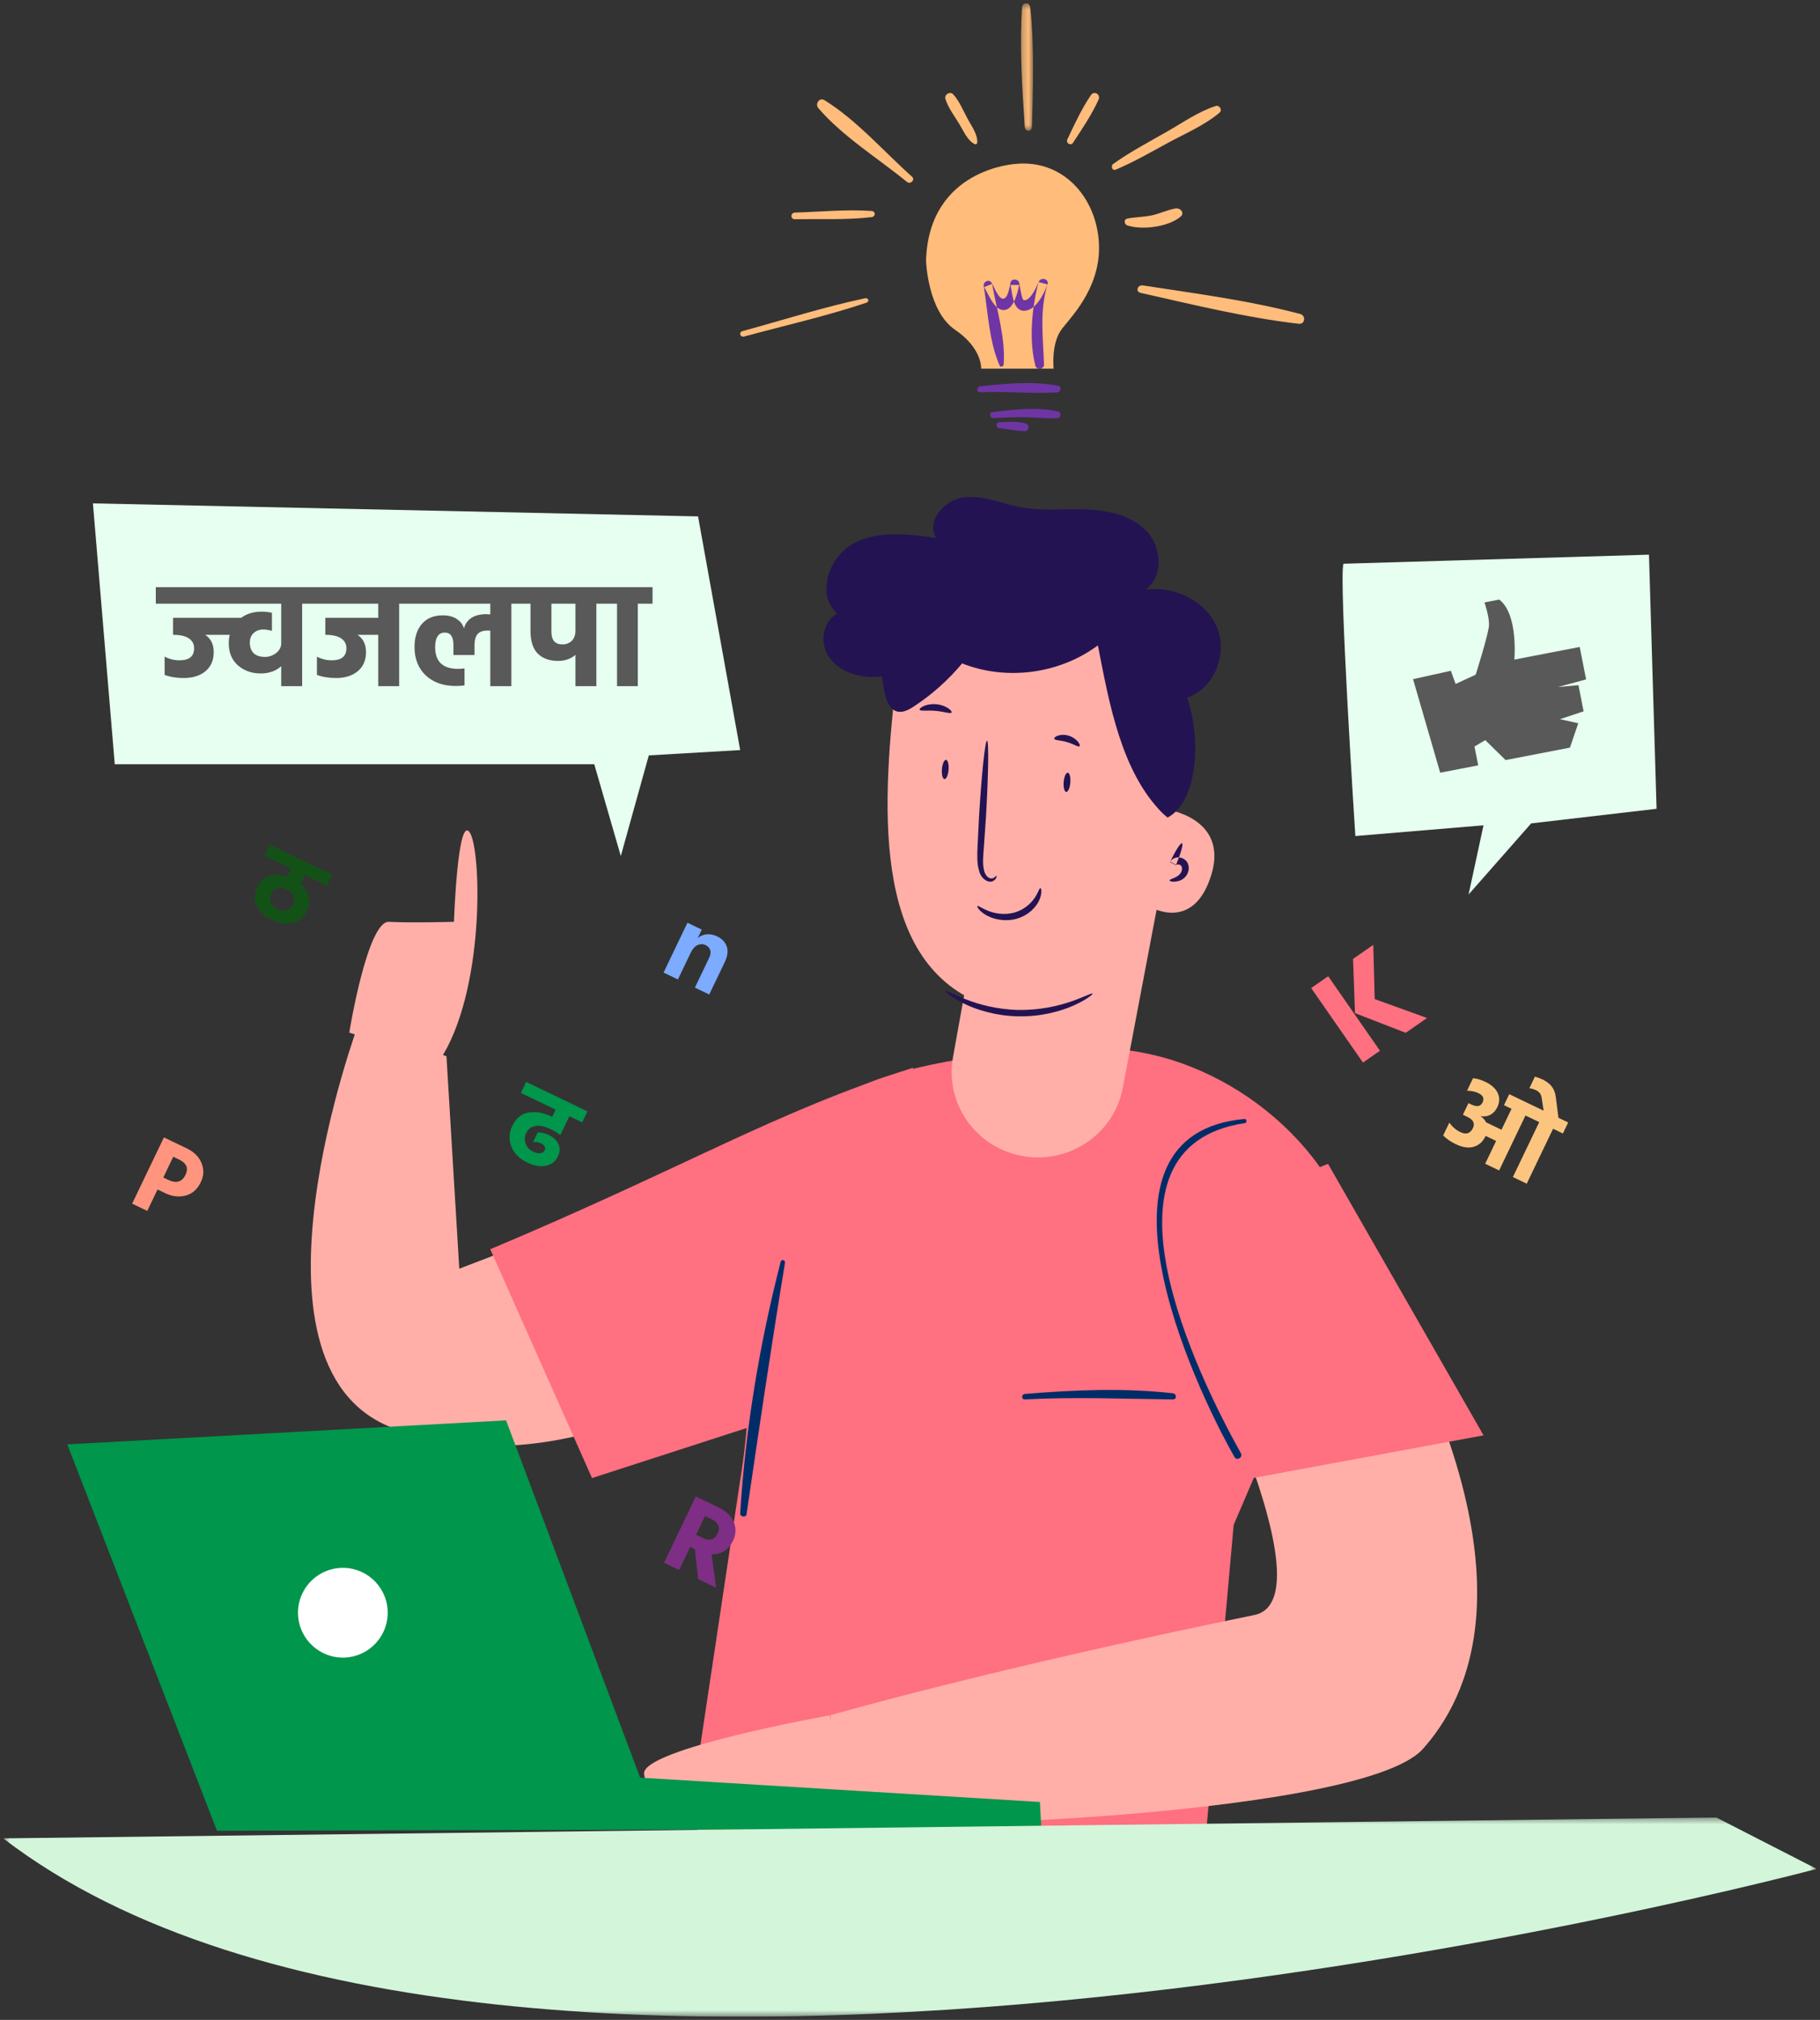 <svg width="284" height="315" viewBox="0 0 284 315" fill="none" xmlns="http://www.w3.org/2000/svg">
<rect x="0" y="0" width="284" height="315" fill="#333333" stroke="none"/>
<g clip-path="url(#clip0_2_267)">
<path fill-rule="evenodd" clip-rule="evenodd" d="M187.502 293.69C187.502 293.69 130.425 306.921 107.5 284.073L115.703 229.501C118.196 213.814 116.71 183.634 128.764 172.927C131.096 170.854 133.342 169.823 133.342 169.823C141.798 165.753 156.841 163.555 171.287 163.5C188.834 163.433 206.894 176.655 211.5 193.528L192.508 237.799L187.502 293.69Z" fill="#FF7081"/>
<path fill-rule="evenodd" clip-rule="evenodd" d="M182.835 200.283C182.835 200.283 208.435 249.249 195.726 251.856C153.904 260.434 129.632 267.469 129.632 267.469L127.5 283.593C128.123 286.031 212.107 283.925 222.055 272.72C229.078 264.809 238.416 246.528 218.551 206.96L212.516 193.5L182.835 200.283Z" fill="#FFAFA7"/>
<path fill-rule="evenodd" clip-rule="evenodd" d="M135.5 173.407L71.666 197.849L69.668 164.728L56.002 159.5C56.002 159.5 36.185 212.664 60.968 222.562C85.752 232.462 113.677 214.17 113.677 214.17L135.5 173.407Z" fill="#FFAFA7"/>
<path fill-rule="evenodd" clip-rule="evenodd" d="M142.5 166.5C120.53 173.552 107.428 181.817 76.5 194.815L92.382 230.5L119.755 221.645L142.5 166.5Z" fill="#FF7081"/>
<path fill-rule="evenodd" clip-rule="evenodd" d="M179.506 192.907L195.478 230.5L231.5 223.837L207.232 181.5L178.5 192.907" fill="#FF7081"/>
<path fill-rule="evenodd" clip-rule="evenodd" d="M159.935 218.234C167.66 217.828 175.29 218.144 183.009 218.24C183.684 218.25 183.643 217.348 183.009 217.276C175.402 216.416 167.548 216.76 159.935 217.378C159.361 217.426 159.349 218.266 159.935 218.234Z" fill="#002C68"/>
<path fill-rule="evenodd" clip-rule="evenodd" d="M194.184 174.501C168.213 176.868 185.977 215.515 192.633 227.215C193.001 227.867 193.997 227.283 193.631 226.627C187.015 214.806 169.312 178.84 194.269 175.141C194.627 175.088 194.547 174.467 194.184 174.501Z" fill="#002C68"/>
<path fill-rule="evenodd" clip-rule="evenodd" d="M121.826 196.744C118.53 209.538 116.317 222.843 115.501 236.017C115.466 236.562 116.412 236.7 116.493 236.148C118.409 223.05 120.336 209.988 122.495 196.921C122.564 196.505 121.937 196.313 121.826 196.744Z" fill="#002C68"/>
<path fill-rule="evenodd" clip-rule="evenodd" d="M183.797 125.5C184.198 119.95 184.604 114.4 185.006 108.849C189.381 107.62 191.657 102.04 189.909 97.855C188.164 93.671 183.207 91.321 178.705 91.962C181.545 90.034 181.329 85.43 178.998 82.913C176.667 80.397 173.016 79.581 169.582 79.449C166.149 79.317 162.675 79.732 159.297 79.108C156.306 78.552 153.375 77.186 150.356 77.566C147.337 77.947 144.451 81.335 146.079 83.898C141.725 83.261 137.014 82.681 133.144 84.775C129.275 86.87 127.333 92.829 130.657 95.706C128.461 96.822 127.912 99.992 129.147 102.121C130.382 104.247 132.911 105.366 135.368 105.543C137.828 105.717 140.267 105.097 142.654 104.482" fill="#241352"/>
<path fill-rule="evenodd" clip-rule="evenodd" d="M182.945 114.757L182.08 126.247C182.08 126.247 191.764 127.565 189.006 136.475C186.243 145.385 179.619 141.487 179.619 141.487C179.619 141.487 177.961 164.322 154.771 157.082C136.314 151.318 137.442 127.213 139.785 106.662C140.694 98.7 148.16 93.225 155.959 94.757L169.901 97.497C177.961 99.08 183.567 106.5 182.945 114.757Z" fill="#FFAFA7"/>
<path fill-rule="evenodd" clip-rule="evenodd" d="M181.5 136.5L175.205 169.65C173.785 177.118 166.33 181.896 158.843 180.134C151.906 178.499 147.463 171.808 148.709 164.874L152.126 145.874L181.5 136.5Z" fill="#FFAFA7"/>
<path fill-rule="evenodd" clip-rule="evenodd" d="M155.478 136.589C155.515 136.576 155.584 137.075 154.91 137.42C154.211 137.748 153.089 137.033 152.801 135.859C152.427 134.728 152.483 133.359 152.544 131.953C152.618 130.458 152.695 128.933 152.774 127.333C153.166 120.779 153.719 115.483 154.02 115.5C154.315 115.522 154.242 120.849 153.854 127.405C153.742 129.001 153.639 130.528 153.535 132.021C153.417 133.44 153.307 134.678 153.533 135.631C153.697 136.594 154.364 137.066 154.798 136.994C155.242 136.915 155.404 136.528 155.478 136.589Z" fill="#241352"/>
<path fill-rule="evenodd" clip-rule="evenodd" d="M147.505 154.515C147.613 154.388 148.747 155.078 150.743 155.856C152.721 156.637 155.634 157.436 158.933 157.496C162.237 157.557 165.183 156.868 167.198 156.159C169.229 155.456 170.395 154.809 170.495 154.94C170.579 155.034 169.56 155.902 167.529 156.806C165.52 157.711 162.421 158.562 158.909 158.496C155.4 158.433 152.346 157.467 150.379 156.489C148.395 155.51 147.42 154.605 147.505 154.515Z" fill="#241352"/>
<path fill-rule="evenodd" clip-rule="evenodd" d="M152.521 141.294C152.654 141.192 153.187 141.647 154.203 142.045C155.194 142.448 156.763 142.745 158.313 142.308C159.862 141.862 160.941 140.813 161.483 139.976C162.044 139.128 162.176 138.485 162.354 138.5C162.488 138.498 162.656 139.21 162.213 140.28C161.794 141.323 160.61 142.706 158.664 143.27C156.708 143.815 154.837 143.301 153.808 142.669C152.742 142.029 152.409 141.362 152.521 141.294Z" fill="#241352"/>
<path fill-rule="evenodd" clip-rule="evenodd" d="M182.5 137.294C182.486 137.128 183.066 137.046 183.709 136.651C184.03 136.447 184.308 136.157 184.41 135.751C184.513 135.338 184.395 134.953 184.072 134.85C183.806 134.747 183.553 134.833 183.494 134.93L182.559 134.449C183.435 132.649 184.218 131.405 184.448 131.506C184.674 131.607 184.277 133.018 183.524 134.873L182.591 134.39C182.983 133.726 183.842 133.575 184.463 133.827C184.918 133.976 185.319 134.43 185.427 134.859C185.555 135.296 185.501 135.718 185.37 136.067C185.114 136.779 184.509 137.197 184.043 137.35C183.068 137.657 182.496 137.417 182.5 137.294Z" fill="#241352"/>
<path fill-rule="evenodd" clip-rule="evenodd" d="M164.507 115.198C164.408 114.94 165.436 114.334 166.735 114.72C168.035 115.098 168.662 116.19 168.464 116.362C168.271 116.566 167.519 116.012 166.497 115.728C165.486 115.414 164.583 115.482 164.507 115.198Z" fill="#241352"/>
<path fill-rule="evenodd" clip-rule="evenodd" d="M143.51 110.676C143.382 110.428 144.51 109.676 146.088 109.822C147.667 109.956 148.649 110.896 148.481 111.116C148.322 111.366 147.294 110.96 146 110.86C144.705 110.73 143.624 110.95 143.51 110.676Z" fill="#241352"/>
<path fill-rule="evenodd" clip-rule="evenodd" d="M181.468 126.879C174.985 120.434 173.08 109.697 171.321 100.644C165.318 105.102 157.058 106.198 150.136 103.456C147.962 106.06 145.41 108.333 142.589 110.178C141.786 110.703 140.834 111.214 139.922 110.932C138.834 110.597 138.35 109.326 138.091 108.198C137.262 104.586 137.233 100.72 138.468 97.233C139.704 93.744 142.292 90.681 145.686 89.342C149.311 87.909 153.392 88.532 157.155 89.527C162.825 91.026 168.291 93.329 173.348 96.348C178.308 99.31 183.074 103.231 185.177 108.688C187.282 114.142 187.273 124.742 182.199 127.5" fill="#241352"/>
<path fill-rule="evenodd" clip-rule="evenodd" d="M166.382 123.5C166.094 123.482 165.916 122.794 165.98 121.966C166.046 121.137 166.332 120.482 166.618 120.5C166.906 120.518 167.086 121.206 167.018 122.034C166.954 122.861 166.668 123.518 166.382 123.5Z" fill="#241352"/>
<path fill-rule="evenodd" clip-rule="evenodd" d="M147.381 121.5C147.093 121.482 146.915 120.794 146.981 119.966C147.045 119.137 147.331 118.482 147.617 118.5C147.905 118.518 148.085 119.206 148.019 120.034C147.953 120.861 147.669 121.518 147.381 121.5Z" fill="#241352"/>
<path fill-rule="evenodd" clip-rule="evenodd" d="M54.5 161.031C54.5 161.031 57.326 143.566 60.705 143.754C64.083 143.942 70.836 143.754 70.836 143.754C70.836 143.754 71.4 127.142 73.278 129.785C75.153 132.428 75.743 154.778 68.506 165.5L54.5 161.031Z" fill="#FFAFA7"/>
<path fill-rule="evenodd" clip-rule="evenodd" d="M129.5 267.5C129.5 267.5 99.928 272.763 100.508 276.665C101.085 280.566 103.162 284.5 103.162 284.5L129.5 283.87V267.5Z" fill="#FFAFA7"/>
<path fill-rule="evenodd" clip-rule="evenodd" d="M162.5 285.191L162.271 281.015L99.89 277.218L78.969 221.5L10.5 225.247L33.859 285.5L162.5 285.191Z" fill="#00964B"/>
<path fill-rule="evenodd" clip-rule="evenodd" d="M48.508 251.774C48.66 254.531 51.018 256.643 53.777 256.492C56.534 256.34 58.647 253.983 58.492 251.224C58.341 248.467 55.984 246.355 53.227 246.508C50.468 246.66 48.357 249.018 48.508 251.774Z" fill="white"/>
<path fill-rule="evenodd" clip-rule="evenodd" d="M46.511 251.885C46.724 255.745 50.026 258.702 53.885 258.489C57.745 258.278 60.701 254.976 60.489 251.115C60.278 247.255 56.976 244.298 53.115 244.511C49.255 244.722 46.297 248.024 46.511 251.885Z" fill="white"/>
<mask id="mask0_2_267" style="mask-type:luminance" maskUnits="userSpaceOnUse" x="0" y="283" width="284" height="32">
<path d="M0.5 283.435H283.479V314.5H0.5V283.435Z" fill="#E2D3F5"/>
</mask>
<g mask="url(#mask0_2_267)">
<path fill-rule="evenodd" clip-rule="evenodd" d="M0.499 286.688L267.825 283.435L283.479 291.449C283.479 291.449 78.262 346.357 0.499 286.688Z" fill="#D3F5DA"/>
</g>
<path fill-rule="evenodd" clip-rule="evenodd" d="M158.532 25.557C158.532 25.557 144.954 26.232 144.5 40.629C144.5 40.629 144.728 48.501 149.028 51.425C153.327 54.348 153.1 57.5 153.1 57.5H164.414C164.414 57.5 163.963 53.45 165.773 51.2C167.583 48.95 172.109 44.227 171.432 37.255C170.752 30.28 165.545 24.882 158.532 25.557Z" fill="#FFBC7A"/>
<path fill-rule="evenodd" clip-rule="evenodd" d="M152.958 61.172C156.955 60.992 160.999 61.419 164.971 61.194C165.543 61.16 165.739 60.294 165.113 60.169C161.252 59.392 156.839 59.822 152.958 60.246C152.363 60.31 152.332 61.2 152.958 61.172Z" fill="#6F35A5"/>
<path fill-rule="evenodd" clip-rule="evenodd" d="M154.986 65.189C156.641 65.099 158.308 65.035 159.967 65.051C161.618 65.067 163.31 65.323 164.951 65.211C165.554 65.169 165.74 64.341 165.1 64.185C161.924 63.409 158.062 63.857 154.853 64.279C154.304 64.353 154.432 65.219 154.986 65.189Z" fill="#6F35A5"/>
<path fill-rule="evenodd" clip-rule="evenodd" d="M155.935 66.772C157.258 66.866 158.624 67.25 159.942 67.222C160.594 67.206 160.713 66.262 160.093 66.062C158.813 65.648 157.262 65.792 155.935 65.846C155.351 65.87 155.359 66.73 155.935 66.772Z" fill="#6F35A5"/>
<path fill-rule="evenodd" clip-rule="evenodd" d="M156.611 56.851C156.937 52.777 155.525 48.27 154.809 44.272C154.397 44.441 153.988 44.608 153.577 44.778C154.171 45.723 155.155 48.452 156.667 48.355C158.23 48.253 158.811 45.543 159.029 44.439H157.682C157.984 45.698 158.021 48.733 160.054 48.445C161.776 48.202 162.936 45.719 163.462 44.357C162.999 44.232 162.531 44.107 162.063 43.982C161.023 47.967 160.524 53.012 161.564 57.027C161.752 57.75 162.931 57.606 162.909 56.851C162.781 52.629 162.174 48.496 163.462 44.357C163.741 43.468 162.396 43.153 162.063 43.982C161.871 44.452 160.759 47.126 159.706 46.781C159.44 46.694 159.09 44.31 159.029 44.08C158.874 43.456 157.806 43.407 157.682 44.08C157.529 44.898 157.179 47.128 156.186 46.461C155.612 46.076 155.105 44.704 154.741 44.116C154.326 43.443 153.396 43.919 153.509 44.621C154.16 48.619 154.339 53.277 155.991 57.016C156.134 57.338 156.589 57.135 156.611 56.851Z" fill="#6F35A5"/>
<path fill-rule="evenodd" clip-rule="evenodd" d="M116.125 52.477C122.469 50.761 129.016 49.282 135.21 47.205C135.705 47.038 135.524 46.4 134.986 46.514C128.529 47.877 122.19 49.909 115.853 51.642C115.233 51.812 115.497 52.647 116.125 52.477Z" fill="#FFBC7A"/>
<path fill-rule="evenodd" clip-rule="evenodd" d="M124.044 34.192C127.985 34.118 132.086 34.326 135.996 33.864C136.653 33.786 136.683 32.946 135.996 32.9C132.066 32.626 127.982 33.034 124.044 33.152C123.322 33.174 123.315 34.206 124.044 34.192Z" fill="#FFBC7A"/>
<path fill-rule="evenodd" clip-rule="evenodd" d="M142.31 27.545C137.896 23.622 133.682 18.727 128.653 15.622C127.865 15.136 127.132 16.216 127.704 16.878C131.561 21.338 136.973 24.652 141.51 28.361C142.069 28.819 142.869 28.04 142.31 27.545Z" fill="#FFBC7A"/>
<path fill-rule="evenodd" clip-rule="evenodd" d="M152.499 22.209C152.541 20.904 151.6 19.65 151.011 18.564C150.315 17.28 149.713 15.792 148.755 14.717C148.27 14.175 147.291 14.729 147.54 15.482C148.004 16.887 148.96 18.134 149.718 19.379C150.357 20.44 150.977 21.922 152.081 22.466C152.273 22.561 152.49 22.45 152.499 22.209Z" fill="#FFBC7A"/>
<mask id="mask1_2_267" style="mask-type:luminance" maskUnits="userSpaceOnUse" x="159" y="0" width="3" height="21">
<path d="M159.261 0.508H161.261V20.392H159.261V0.508Z" fill="#FFBC7A"/>
</mask>
<g mask="url(#mask1_2_267)">
<path fill-rule="evenodd" clip-rule="evenodd" d="M161.032 19.793C161.202 13.699 161.41 7.253 160.77 1.192C160.674 0.294 159.55 0.265 159.486 1.192C159.066 7.277 159.514 13.707 159.908 19.793C159.958 20.584 161.01 20.6 161.032 19.793Z" fill="#FFBC7A"/>
</g>
<path fill-rule="evenodd" clip-rule="evenodd" d="M167.448 22.249C168.866 20.09 170.342 17.924 171.419 15.557C171.801 14.722 170.743 14.082 170.23 14.834C168.772 16.972 167.679 19.371 166.562 21.713C166.272 22.327 167.075 22.817 167.448 22.249Z" fill="#FFBC7A"/>
<path fill-rule="evenodd" clip-rule="evenodd" d="M174.088 26.46C176.933 25.267 179.612 23.717 182.319 22.245C184.991 20.794 187.984 19.531 190.312 17.563C190.786 17.16 190.281 16.34 189.706 16.528C186.981 17.412 184.516 19.151 182.036 20.565C179.23 22.167 176.341 23.686 173.708 25.565C173.297 25.858 173.533 26.691 174.088 26.46Z" fill="#FFBC7A"/>
<path fill-rule="evenodd" clip-rule="evenodd" d="M175.945 35.169C178.32 35.921 182.402 35.366 184.245 33.764C184.887 33.207 184.203 32.389 183.44 32.512C182.173 32.712 181.004 33.317 179.742 33.584C178.486 33.849 177.201 33.845 175.945 34.078C175.297 34.199 175.409 34.997 175.945 35.169Z" fill="#FFBC7A"/>
<path fill-rule="evenodd" clip-rule="evenodd" d="M177.984 45.672C186.063 47.48 194.4 49.546 202.665 50.493C203.663 50.607 203.798 49.209 202.898 48.969C194.979 46.862 186.477 45.769 178.342 44.51C177.506 44.382 177.129 45.48 177.984 45.672Z" fill="#FFBC7A"/>
<path fill-rule="evenodd" clip-rule="evenodd" d="M209.654 87.912C208.844 89.494 211.494 130.378 211.494 130.378L231.492 128.706L229.16 139.5L238.932 128.405L258.5 126.13L257.312 86.5L209.654 87.912Z" fill="#E6FFF0"/>
<path fill-rule="evenodd" clip-rule="evenodd" d="M220.5 105.914L224.735 120.5L230.662 119.355L230.083 116.418L231.764 115.417L234.939 118.529L244.979 116.59L246.28 112.786L243.423 112.153L247.111 110.931L246.31 106.856L243.12 107.133L247.5 105.95L246.504 100.893L236.302 102.863C236.302 102.863 236.96 95.797 233.948 93.5L231.642 93.947C231.642 93.947 232.42 96.165 232.347 97.533C232.277 98.9 230.271 105.211 230.271 105.211L227.138 106.663L226.395 104.606L220.5 105.914Z" fill="#595959"/>
<path fill-rule="evenodd" clip-rule="evenodd" d="M14.5 78.5L17.907 119.185H92.732L96.873 133.5L101.242 117.802L115.5 116.972L108.928 80.532L14.5 78.5Z" fill="#E6FFF0"/>
<path d="M49.449 91.567V94.143H47.149V107H43.883V103.895C43.04 104.646 41.974 105.022 40.686 105.022C39.275 105.022 38.087 104.6 37.121 103.757C36.17 102.914 35.695 101.756 35.695 100.284C35.695 99.809 35.749 99.379 35.856 98.996H32.015C32.904 99.579 33.349 100.483 33.349 101.71C33.349 102.967 32.92 103.956 32.061 104.677C31.202 105.382 30.075 105.735 28.68 105.735C27.561 105.735 26.564 105.574 25.69 105.252V102.4C26.411 102.783 27.185 102.975 28.013 102.975C29.531 102.975 30.29 102.346 30.29 101.089C30.29 100.43 30.014 99.916 29.462 99.548C28.91 99.18 28.09 98.996 27.001 98.996V96.351H37.627C38.486 95.707 39.551 95.385 40.824 95.385C41.437 95.385 41.974 95.446 42.434 95.569V98.375C41.913 98.237 41.46 98.168 41.077 98.168C40.479 98.168 39.981 98.352 39.582 98.72C39.183 99.088 38.984 99.579 38.984 100.192C38.984 100.913 39.183 101.472 39.582 101.871C39.996 102.254 40.586 102.446 41.353 102.446C41.966 102.446 42.541 102.247 43.078 101.848C43.615 101.434 43.883 100.92 43.883 100.307V94.143H24.31V91.567H49.449ZM48.074 91.567H64.611V94.143H62.288V107H59.022V98.996H55.779C56.668 99.579 57.113 100.483 57.113 101.71C57.113 102.967 56.683 103.956 55.825 104.677C54.966 105.382 53.839 105.735 52.444 105.735C51.324 105.735 50.328 105.574 49.454 105.252V102.4C50.174 102.783 50.949 102.975 51.777 102.975C53.295 102.975 54.054 102.346 54.054 101.089C54.054 100.43 53.778 99.916 53.226 99.548C52.674 99.18 51.853 98.996 50.765 98.996V96.351H59.022V94.143H48.074V91.567ZM82.095 91.567V94.143H79.795V107H76.506V98.352C76.414 98.337 76.284 98.329 76.115 98.329C75.379 98.329 74.85 98.513 74.528 98.881C74.206 99.249 74.045 99.839 74.045 100.652V102.147H70.756V100.606C70.756 99.303 70.312 98.651 69.422 98.651C68.41 98.651 67.904 99.41 67.904 100.928C67.904 103.182 69.1 104.309 71.492 104.309C71.799 104.309 72.129 104.286 72.481 104.24V106.885C72.067 106.946 71.615 106.977 71.124 106.977C69.162 106.977 67.598 106.425 66.432 105.321C65.267 104.217 64.684 102.737 64.684 100.882C64.684 99.379 65.068 98.183 65.834 97.294C66.616 96.405 67.697 95.96 69.077 95.96C69.997 95.96 70.741 96.159 71.308 96.558C71.891 96.941 72.251 97.424 72.389 98.007C72.819 96.52 73.999 95.776 75.931 95.776C76.069 95.776 76.261 95.791 76.506 95.822V94.143H63.212V91.567H82.095ZM89.794 98.352V94.143H86.045V98.513C86.045 99.832 86.613 100.491 87.747 100.491C88.345 100.491 88.836 100.307 89.219 99.939C89.603 99.556 89.794 99.027 89.794 98.352ZM95.36 91.567V94.143H93.06V107H89.794V102.124C89.058 102.753 88.161 103.067 87.103 103.067C85.739 103.067 84.673 102.684 83.906 101.917C83.155 101.15 82.779 99.97 82.779 98.375V94.143H80.709V91.567H95.36ZM93.984 94.143V91.567H101.827V94.143H99.527V107H96.284V94.143H93.984Z" fill="#595959"/>
<path d="M212.68 165.705L204.6 154.084L207.255 152.238L215.335 163.859L212.68 165.705ZM214.519 155.806L222.68 158.752L219.353 161.065L211.44 157.999L211.134 149.54L214.29 147.347L214.519 155.806Z" fill="#FF7081"/>
<path d="M243.187 174.317L244.705 175.045L243.881 176.762L242.348 176.026L238.237 184.594L236.076 183.557L240.187 174.989L238.041 173.959L233.93 182.527L231.754 181.482L233.46 177.927L231.82 177.14L231.769 177.247C231.376 178.064 230.777 178.594 229.969 178.835C229.172 179.081 228.222 178.939 227.119 178.41C226.373 178.052 225.732 177.606 225.196 177.072L226.152 175.08C226.64 175.741 227.215 176.231 227.879 176.55C228.779 176.981 229.434 176.768 229.846 175.909C230.003 175.583 230.021 175.27 229.899 174.973C229.788 174.681 229.457 174.403 228.905 174.138L228.276 173.836L229.144 172.028L229.619 172.256C230.467 172.663 231.044 172.55 231.348 171.916C231.642 171.303 231.431 170.825 230.716 170.482C230.195 170.232 229.597 170.102 228.923 170.092L229.857 168.146C230.451 168.192 231.09 168.379 231.775 168.708C232.755 169.179 233.404 169.766 233.719 170.471C234.04 171.165 234.014 171.901 233.641 172.677C233.386 173.209 233.03 173.597 232.573 173.843C232.115 174.088 231.597 174.16 231.017 174.058C231.417 174.325 231.709 174.647 231.892 175.025L234.298 176.179L235.865 172.915L234.685 172.349L235.509 170.632L240.873 173.206L240.567 171.212C240.492 170.66 240.204 170.264 239.704 170.024C239.387 169.872 239.035 169.766 238.649 169.707L239.517 167.898C239.919 168.003 240.325 168.154 240.733 168.35C241.352 168.659 241.824 169.024 242.15 169.445C242.476 169.865 242.683 170.404 242.77 171.062L243.187 174.317Z" fill="#FBC580"/>
<path d="M109.511 144.973L108.878 146.291C109.278 145.955 109.737 145.76 110.253 145.706C110.784 145.647 111.331 145.752 111.893 146.021C112.69 146.404 113.198 146.943 113.417 147.639C113.641 148.325 113.532 149.128 113.091 150.047L110.671 155.09L108.433 154.016L110.655 149.387C110.875 148.927 110.935 148.528 110.833 148.19C110.736 147.842 110.493 147.575 110.105 147.389C109.696 147.192 109.276 147.192 108.843 147.386C108.425 147.576 108.062 147.992 107.753 148.636L105.782 152.743L103.544 151.669L107.273 143.899L109.511 144.973Z" fill="#7CABFF"/>
<path d="M83.172 178.119L83.901 176.602C84.463 176.583 85.046 176.718 85.648 177.007C86.374 177.355 86.871 177.826 87.139 178.42C87.417 179.019 87.397 179.65 87.078 180.314C86.696 181.111 86.07 181.603 85.201 181.789C84.343 181.981 83.362 181.812 82.258 181.282C81.042 180.698 80.22 179.87 79.792 178.798C79.379 177.719 79.425 176.654 79.93 175.602C80.504 174.406 81.337 173.706 82.428 173.501C83.52 173.295 84.72 173.494 86.027 174.096L86.165 174.162L86.702 173.044L81.276 170.44L82.1 168.723L91.664 173.313L90.84 175.03L88.848 174.073L87.435 177.016C87.009 176.673 86.52 176.369 85.968 176.105C85.447 175.854 84.95 175.685 84.477 175.596C84.015 175.513 83.562 175.553 83.118 175.717C82.675 175.882 82.34 176.199 82.115 176.669C81.865 177.19 81.833 177.74 82.02 178.32C82.212 178.89 82.609 179.32 83.212 179.609C83.6 179.795 83.959 179.873 84.288 179.842C84.627 179.817 84.865 179.661 85.002 179.375C85.096 179.18 85.093 178.99 84.993 178.804C84.899 178.608 84.714 178.444 84.438 178.312C84.009 178.106 83.587 178.042 83.172 178.119Z" fill="#00964B"/>
<path d="M110.019 236.425L108.622 239.337L109.74 239.874C110.762 240.364 111.513 240.108 111.994 239.107C112.205 238.668 112.236 238.262 112.088 237.889C111.945 237.506 111.644 237.204 111.184 236.984L110.019 236.425ZM108.939 246.258L108.423 241.598L107.702 241.252L105.981 244.839L103.621 243.706L108.578 233.376L112.149 235.09C113.304 235.644 114.081 236.394 114.482 237.341C114.893 238.292 114.863 239.258 114.392 240.239C113.686 241.711 112.57 242.426 111.043 242.384L111.759 247.612L108.939 246.258Z" fill="#7E2E84"/>
<path d="M43.328 141.778C43.839 142.023 44.308 142.079 44.737 141.945C45.166 141.812 45.493 141.51 45.718 141.04C45.959 140.539 45.987 140.088 45.803 139.685C45.629 139.287 45.279 138.956 44.753 138.691C44.262 138.456 43.792 138.387 43.343 138.486C42.908 138.579 42.568 138.881 42.323 139.392C42.093 139.872 42.075 140.329 42.269 140.761C42.474 141.199 42.827 141.538 43.328 141.778ZM51.009 138.11L47.591 136.47L46.922 137.865C47.569 138.427 47.985 139.079 48.17 139.822C48.359 140.554 48.267 141.308 47.895 142.084C47.434 143.045 46.714 143.655 45.734 143.914C44.766 144.178 43.689 144.038 42.504 143.495C41.339 142.936 40.534 142.191 40.088 141.26C39.647 140.32 39.669 139.344 40.154 138.332C40.596 137.412 41.245 136.832 42.103 136.59C42.966 136.337 43.874 136.371 44.827 136.69L45.43 135.433L41.276 133.44L42.1 131.723L51.832 136.394L51.009 138.11Z" fill="#135216"/>
<path d="M25.482 183.628L26.264 184.003C27.51 184.601 28.405 184.333 28.95 183.199C29.44 182.177 29.108 181.389 27.953 180.835L27.034 180.394L25.482 183.628ZM25.578 177.376L29.134 179.082C30.278 179.632 31.049 180.397 31.445 181.379C31.851 182.366 31.816 183.355 31.341 184.346C30.796 185.481 30.002 186.18 28.957 186.446C27.922 186.716 26.863 186.591 25.78 186.071L24.584 185.498L22.981 188.839L20.621 187.706L25.578 177.376Z" fill="#FF957E"/>
</g>
<defs>
<clipPath id="clip0_2_267">
<rect width="283" height="314" fill="white" transform="translate(0.5 0.5)"/>
</clipPath>
</defs>
</svg>
